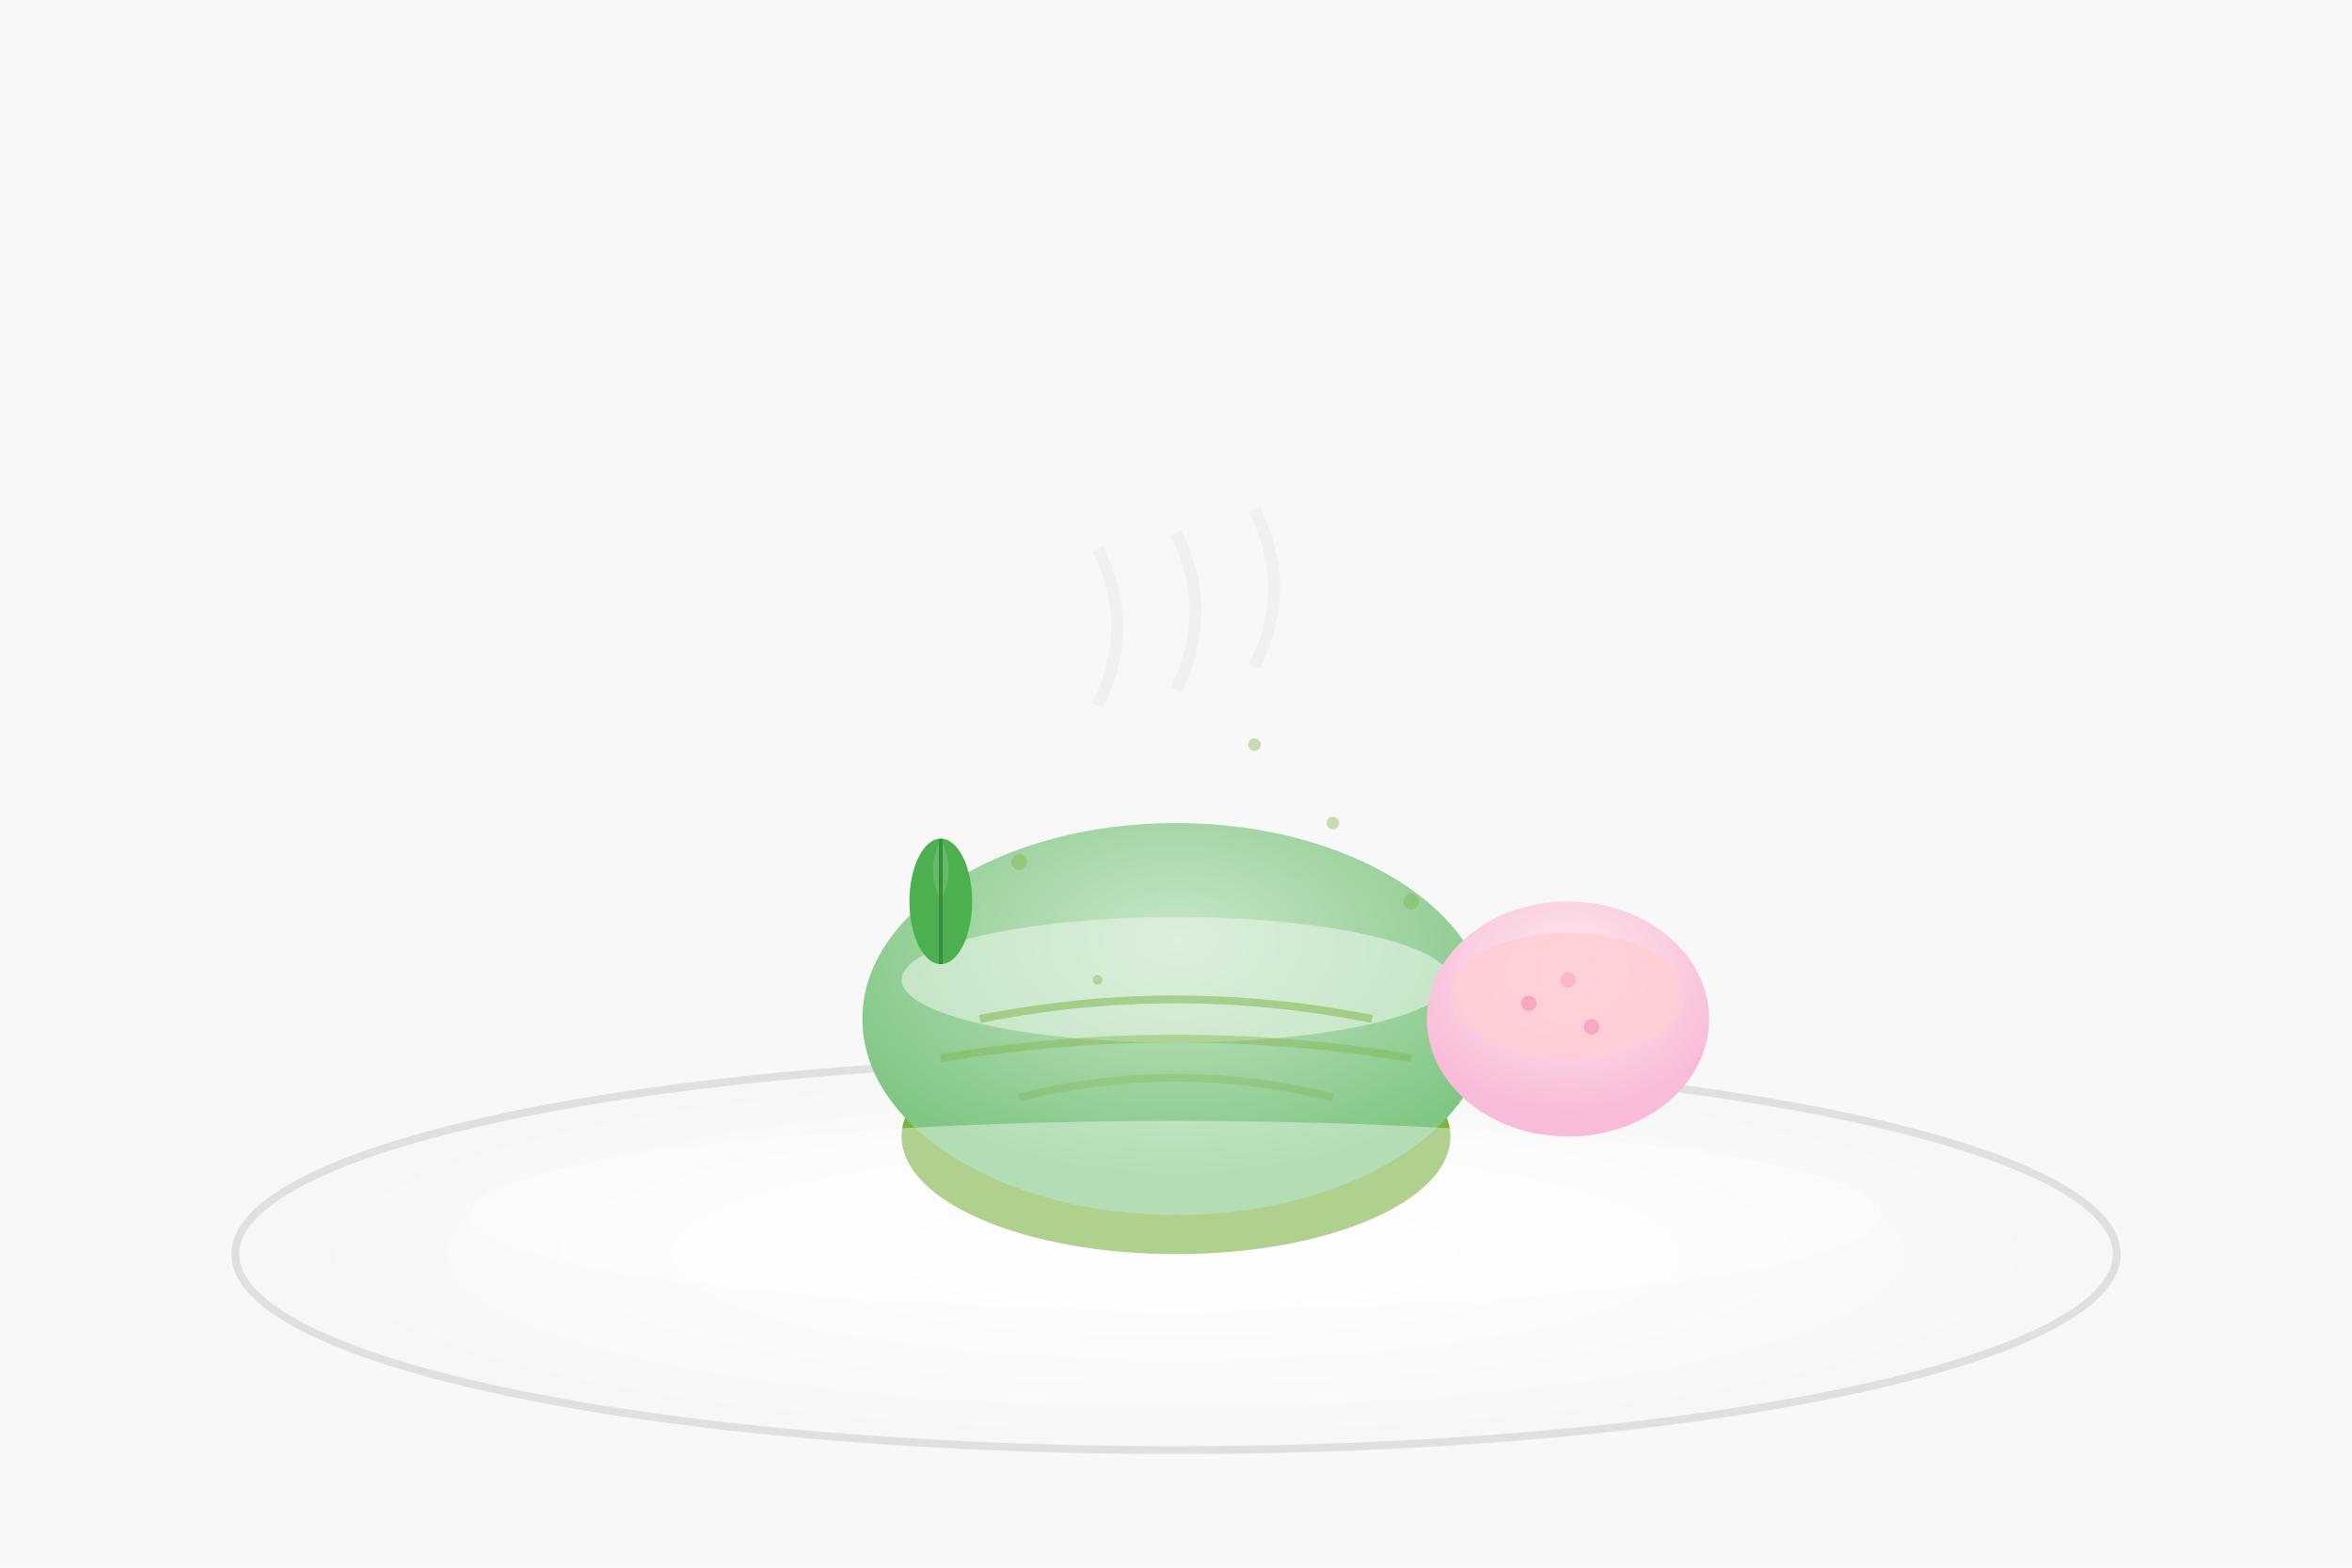 <svg width="300" height="200" viewBox="0 0 300 200" xmlns="http://www.w3.org/2000/svg">
  <defs>
    <radialGradient id="souffleGrad" cx="50%" cy="30%" r="60%">
      <stop offset="0%" style="stop-color:#C8E6C9"/>
      <stop offset="50%" style="stop-color:#A5D6A7"/>
      <stop offset="100%" style="stop-color:#81C784"/>
    </radialGradient>
    <radialGradient id="iceCreamGrad" cx="50%" cy="30%" r="60%">
      <stop offset="0%" style="stop-color:#FFEBEE"/>
      <stop offset="100%" style="stop-color:#F8BBD9"/>
    </radialGradient>
    <radialGradient id="plateGrad4" cx="50%" cy="50%" r="60%">
      <stop offset="0%" style="stop-color:#FFFFFF"/>
      <stop offset="100%" style="stop-color:#F5F5F5"/>
    </radialGradient>
  </defs>

  <!-- Background -->
  <rect width="300" height="200" fill="#F8F8F8"/>

  <!-- Plate -->
  <ellipse cx="150" cy="160" rx="120" ry="25" fill="url(#plateGrad4)" stroke="#E0E0E0" stroke-width="1"/>

  <!-- Soufflé -->
  <g transform="translate(150, 120)">
    <!-- Base -->
    <ellipse cx="0" cy="25" rx="35" ry="15" fill="#7CB342"/>

    <!-- Main body -->
    <ellipse cx="0" cy="10" rx="40" ry="25" fill="url(#souffleGrad)"/>

    <!-- Top highlight -->
    <ellipse cx="0" cy="5" rx="35" ry="8" fill="#E8F5E8" opacity="0.6"/>

    <!-- Texture lines -->
    <path d="M-25 10 Q0 5 25 10" fill="none" stroke="#7CB342" stroke-width="1" opacity="0.5"/>
    <path d="M-30 15 Q0 10 30 15" fill="none" stroke="#7CB342" stroke-width="1" opacity="0.4"/>
    <path d="M-20 20 Q0 15 20 20" fill="none" stroke="#7CB342" stroke-width="1" opacity="0.3"/>
  </g>

  <!-- Red bean ice cream scoop -->
  <g transform="translate(200, 130)">
    <ellipse cx="0" cy="0" rx="18" ry="15" fill="url(#iceCreamGrad)"/>
    <ellipse cx="0" cy="-3" rx="15" ry="8" fill="#FFCDD2" opacity="0.8"/>

    <!-- Ice cream texture -->
    <circle cx="-5" cy="-2" r="1" fill="#F48FB1" opacity="0.6"/>
    <circle cx="3" cy="1" r="1" fill="#F48FB1" opacity="0.6"/>
    <circle cx="0" cy="-5" r="1" fill="#F48FB1" opacity="0.4"/>
  </g>

  <!-- Matcha powder dusting -->
  <g opacity="0.4">
    <circle cx="130" cy="110" r="1" fill="#7CB342"/>
    <circle cx="170" cy="105" r="0.8" fill="#7CB342"/>
    <circle cx="140" cy="125" r="0.6" fill="#7CB342"/>
    <circle cx="180" cy="115" r="1" fill="#7CB342"/>
    <circle cx="160" cy="95" r="0.8" fill="#7CB342"/>
  </g>

  <!-- Mint leaf garnish -->
  <g transform="translate(120, 115)">
    <ellipse cx="0" cy="0" rx="4" ry="8" fill="#4CAF50"/>
    <path d="M0 -8 Q2 -4 0 0 Q-2 -4 0 -8" fill="#66BB6A"/>
    <line x1="0" y1="-8" x2="0" y2="8" stroke="#388E3C" stroke-width="0.5"/>
  </g>

  <!-- Steam effect -->
  <g opacity="0.5">
    <path d="M140 90 Q145 80 140 70" fill="none" stroke="#E8E8E8" stroke-width="1.5"/>
    <path d="M160 85 Q165 75 160 65" fill="none" stroke="#E8E8E8" stroke-width="1.5"/>
    <path d="M150 88 Q155 78 150 68" fill="none" stroke="#E8E8E8" stroke-width="1.5"/>
  </g>

  <!-- Plate shine -->
  <ellipse cx="150" cy="155" rx="90" ry="12" fill="#FFFFFF" opacity="0.4"/>
</svg>